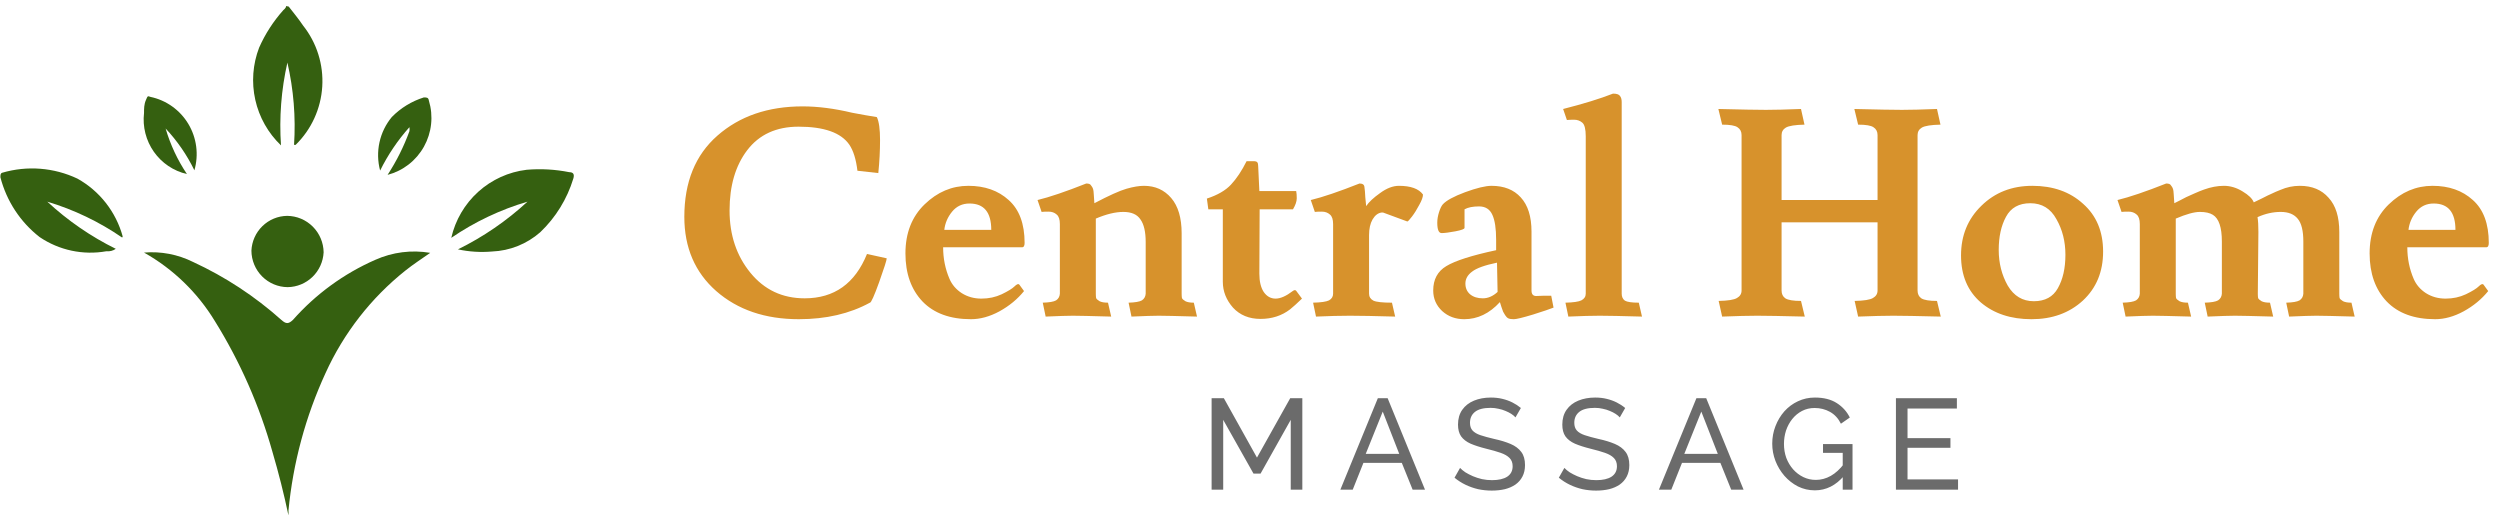 <svg width="388" height="80" viewBox="0 0 388 80" fill="none" xmlns="http://www.w3.org/2000/svg">
<path d="M123.938 19.66C120.488 19.66 117.833 20.875 115.973 23.305C114.143 25.705 113.228 28.825 113.228 32.665C113.228 36.475 114.308 39.7 116.468 42.34C118.628 44.98 121.433 46.3 124.883 46.3C129.473 46.3 132.698 44.005 134.558 39.415L137.618 40.09C137.618 40.36 137.228 41.59 136.448 43.78C135.668 45.94 135.188 47.005 135.008 46.975C131.888 48.685 128.213 49.54 123.983 49.54C118.763 49.54 114.488 48.085 111.158 45.175C107.858 42.265 106.208 38.425 106.208 33.655C106.208 28.255 107.918 24.055 111.338 21.055C114.788 18.025 119.198 16.51 124.568 16.51C126.938 16.51 129.503 16.84 132.263 17.5C133.673 17.77 134.948 17.995 136.088 18.175C136.418 18.865 136.583 20.05 136.583 21.73C136.583 23.41 136.493 25.12 136.313 26.86L133.073 26.5C132.863 24.73 132.443 23.38 131.813 22.45C130.523 20.59 127.898 19.66 123.938 19.66ZM158.614 38.38H146.374C146.374 40.12 146.704 41.755 147.364 43.285C147.754 44.185 148.384 44.92 149.254 45.49C150.154 46.06 151.174 46.345 152.314 46.345C153.454 46.345 154.504 46.12 155.464 45.67C156.454 45.19 157.114 44.785 157.444 44.455C157.804 44.095 158.059 44.005 158.209 44.185L158.929 45.175C157.909 46.435 156.634 47.485 155.104 48.325C153.604 49.135 152.134 49.54 150.694 49.54C147.454 49.54 144.949 48.625 143.179 46.795C141.409 44.935 140.524 42.445 140.524 39.325C140.524 36.175 141.514 33.64 143.494 31.72C145.474 29.8 147.739 28.84 150.289 28.84C152.839 28.84 154.924 29.575 156.544 31.045C158.194 32.515 159.019 34.735 159.019 37.705C159.019 38.155 158.884 38.38 158.614 38.38ZM153.844 35.68C153.844 32.95 152.719 31.585 150.469 31.585C149.359 31.585 148.459 32.005 147.769 32.845C147.079 33.685 146.674 34.63 146.554 35.68H153.844ZM169.711 29.65C169.741 29.86 169.756 30.04 169.756 30.19C169.756 30.34 169.771 30.565 169.801 30.865C169.831 31.165 169.846 31.39 169.846 31.54C172.126 30.34 173.791 29.59 174.841 29.29C175.891 28.99 176.791 28.84 177.541 28.84C179.281 28.84 180.691 29.47 181.771 30.73C182.851 31.99 183.391 33.82 183.391 36.22V45.58C183.391 45.85 183.406 46.075 183.436 46.255C183.496 46.405 183.676 46.57 183.976 46.75C184.276 46.9 184.711 46.975 185.281 46.975L185.776 49.135C182.626 49.045 180.646 49 179.836 49C179.026 49 177.616 49.045 175.606 49.135L175.156 46.975C176.176 46.945 176.866 46.825 177.226 46.615C177.586 46.375 177.781 46.03 177.811 45.58V37.57C177.811 35.98 177.541 34.81 177.001 34.06C176.491 33.28 175.606 32.89 174.346 32.89C173.116 32.89 171.691 33.235 170.071 33.925V45.58C170.071 45.85 170.086 46.075 170.116 46.255C170.176 46.405 170.356 46.57 170.656 46.75C170.956 46.9 171.391 46.975 171.961 46.975L172.456 49.135C169.306 49.045 167.326 49 166.516 49C165.706 49 164.296 49.045 162.286 49.135L161.836 46.975C162.856 46.945 163.546 46.825 163.906 46.615C164.266 46.375 164.461 46.03 164.491 45.58V34.78C164.491 34.06 164.326 33.565 163.996 33.295C163.666 32.995 163.246 32.845 162.736 32.845C162.256 32.845 161.896 32.86 161.656 32.89L161.026 31.045C162.886 30.595 165.406 29.74 168.586 28.48C168.976 28.48 169.216 28.57 169.306 28.75C169.426 28.9 169.516 29.035 169.576 29.155C169.636 29.275 169.681 29.44 169.711 29.65ZM195.452 42.475C195.452 43.675 195.677 44.62 196.127 45.31C196.607 46 197.222 46.345 197.972 46.345C198.722 46.345 199.607 45.955 200.627 45.175C200.867 44.995 201.047 44.98 201.167 45.13L202.067 46.345C201.287 47.095 200.672 47.65 200.222 48.01C198.932 49 197.402 49.495 195.632 49.495C193.862 49.495 192.437 48.91 191.357 47.74C190.307 46.54 189.782 45.205 189.782 43.735V32.485H187.532L187.307 30.82C188.957 30.28 190.202 29.56 191.042 28.66C191.912 27.73 192.722 26.515 193.472 25.015H194.552C194.852 25.015 195.047 25.075 195.137 25.195C195.227 25.315 195.272 25.525 195.272 25.825L195.452 29.65H201.167C201.227 29.92 201.257 30.295 201.257 30.775C201.257 31.255 201.062 31.825 200.672 32.485H195.497L195.452 42.475ZM217.113 28.84C218.943 28.84 220.188 29.29 220.848 30.19C220.848 30.58 220.653 31.12 220.263 31.81C219.903 32.5 219.528 33.1 219.138 33.61C218.748 34.12 218.508 34.375 218.418 34.375L214.638 32.98H214.458C213.888 33.04 213.408 33.4 213.018 34.06C212.658 34.69 212.478 35.5 212.478 36.49V45.58C212.478 46.06 212.703 46.42 213.153 46.66C213.603 46.87 214.563 46.975 216.033 46.975L216.528 49.135C213.378 49.045 211.038 49 209.508 49C208.008 49 206.253 49.045 204.243 49.135L203.793 46.975C205.023 46.945 205.848 46.825 206.268 46.615C206.688 46.375 206.898 46.03 206.898 45.58V34.78C206.898 34.06 206.733 33.565 206.403 33.295C206.073 32.995 205.653 32.845 205.143 32.845C204.663 32.845 204.303 32.86 204.063 32.89L203.433 31.045C205.293 30.595 207.813 29.74 210.993 28.48C211.473 28.48 211.728 28.66 211.758 29.02C211.818 29.38 211.863 29.905 211.893 30.595C211.953 31.285 211.998 31.75 212.028 31.99C212.448 31.36 213.168 30.685 214.188 29.965C215.208 29.215 216.183 28.84 217.113 28.84ZM232.335 40.765C230.445 41.155 229.155 41.62 228.465 42.16C227.775 42.67 227.43 43.285 227.43 44.005C227.43 44.695 227.67 45.25 228.15 45.67C228.66 46.09 229.32 46.3 230.13 46.3C230.94 46.3 231.705 45.97 232.425 45.31L232.335 40.765ZM240.75 45.895L241.11 47.74C240.6 47.95 239.535 48.31 237.915 48.82C236.325 49.3 235.335 49.54 234.945 49.54C234.555 49.54 234.27 49.495 234.09 49.405C233.91 49.315 233.745 49.15 233.595 48.91C233.445 48.67 233.34 48.49 233.28 48.37C233.22 48.22 233.13 47.965 233.01 47.605C232.89 47.215 232.815 46.975 232.785 46.885C231.165 48.655 229.32 49.54 227.25 49.54C225.9 49.54 224.76 49.12 223.83 48.28C222.9 47.41 222.435 46.345 222.435 45.085C222.435 43.375 223.11 42.115 224.46 41.305C225.84 40.465 228.42 39.64 232.2 38.83V37.21C232.2 35.47 232.005 34.18 231.615 33.34C231.225 32.47 230.535 32.035 229.545 32.035C228.585 32.035 227.835 32.185 227.295 32.485V35.365C227.295 35.545 226.815 35.725 225.855 35.905C224.895 36.085 224.19 36.175 223.74 36.175C223.29 36.175 223.065 35.635 223.065 34.555C223.065 34.045 223.155 33.505 223.335 32.935C223.515 32.365 223.71 31.96 223.92 31.72C224.46 31.12 225.615 30.49 227.385 29.83C229.185 29.17 230.55 28.84 231.48 28.84C233.43 28.84 234.945 29.44 236.025 30.64C237.135 31.84 237.69 33.61 237.69 35.95V45.085C237.69 45.655 237.93 45.94 238.41 45.94L239.625 45.895H240.75ZM251.687 15.835V45.58C251.687 46.06 251.852 46.42 252.182 46.66C252.542 46.87 253.262 46.975 254.342 46.975L254.837 49.135C251.687 49.045 249.497 49 248.267 49C247.037 49 245.417 49.045 243.407 49.135L242.957 46.975C244.187 46.945 245.012 46.825 245.432 46.615C245.882 46.375 246.107 46.03 246.107 45.58V21.145C246.107 20.035 245.927 19.33 245.567 19.03C245.207 18.73 244.787 18.58 244.307 18.58C243.857 18.58 243.482 18.595 243.182 18.625L242.597 16.915C245.777 16.105 248.357 15.31 250.337 14.53C250.907 14.53 251.267 14.65 251.417 14.89C251.597 15.1 251.687 15.415 251.687 15.835ZM276.501 20.965V31.045H291.396V20.965C291.396 20.425 291.186 20.02 290.766 19.75C290.376 19.48 289.581 19.345 288.381 19.345L287.796 16.915C291.396 17.005 293.856 17.05 295.176 17.05C296.496 17.05 298.311 17.005 300.621 16.915L301.161 19.345C299.721 19.375 298.761 19.525 298.281 19.795C297.831 20.065 297.606 20.455 297.606 20.965V45.085C297.606 45.625 297.801 46.03 298.191 46.3C298.611 46.57 299.421 46.705 300.621 46.705L301.206 49.135C297.606 49.045 295.146 49 293.826 49C292.506 49 290.691 49.045 288.381 49.135L287.841 46.705C289.281 46.675 290.226 46.525 290.676 46.255C291.156 45.985 291.396 45.595 291.396 45.085V34.51H276.501V45.085C276.501 45.625 276.696 46.03 277.086 46.3C277.506 46.57 278.316 46.705 279.516 46.705L280.101 49.135C276.501 49.045 274.041 49 272.721 49C271.401 49 269.586 49.045 267.276 49.135L266.736 46.705C268.176 46.675 269.121 46.525 269.571 46.255C270.051 45.985 270.291 45.595 270.291 45.085V20.965C270.291 20.425 270.081 20.02 269.661 19.75C269.271 19.48 268.476 19.345 267.276 19.345L266.691 16.915C270.291 17.005 272.751 17.05 274.071 17.05C275.421 17.05 277.236 17.005 279.516 16.915L280.056 19.345C278.616 19.375 277.656 19.525 277.176 19.795C276.726 20.065 276.501 20.455 276.501 20.965ZM310.202 38.785C310.202 40.825 310.667 42.67 311.597 44.32C312.557 45.94 313.907 46.75 315.647 46.75C317.387 46.75 318.632 46.075 319.382 44.725C320.162 43.345 320.552 41.62 320.552 39.55C320.552 37.48 320.087 35.635 319.157 34.015C318.257 32.365 316.907 31.54 315.107 31.54C313.337 31.54 312.077 32.245 311.327 33.655C310.577 35.035 310.202 36.745 310.202 38.785ZM315.287 49.54C312.077 49.54 309.452 48.67 307.412 46.93C305.372 45.16 304.352 42.73 304.352 39.64C304.352 36.55 305.402 33.985 307.502 31.945C309.602 29.875 312.242 28.84 315.422 28.84C318.632 28.84 321.257 29.77 323.297 31.63C325.367 33.46 326.402 35.935 326.402 39.055C326.402 42.175 325.352 44.71 323.252 46.66C321.152 48.58 318.497 49.54 315.287 49.54ZM345.148 28.84C346.138 28.84 347.098 29.125 348.028 29.695C348.988 30.265 349.573 30.835 349.783 31.405C350.053 31.285 350.488 31.075 351.088 30.775C351.718 30.445 352.213 30.205 352.573 30.055C352.933 29.875 353.383 29.68 353.923 29.47C354.883 29.05 355.888 28.84 356.938 28.84C358.828 28.84 360.313 29.455 361.393 30.685C362.503 31.885 363.058 33.655 363.058 35.995V45.58C363.058 45.85 363.073 46.075 363.103 46.255C363.163 46.405 363.343 46.57 363.643 46.75C363.943 46.9 364.378 46.975 364.948 46.975L365.443 49.135C362.293 49.045 360.313 49 359.503 49C358.693 49 357.283 49.045 355.273 49.135L354.823 46.975C355.843 46.945 356.533 46.825 356.893 46.615C357.253 46.375 357.448 46.03 357.478 45.58V37.48C357.478 35.83 357.193 34.66 356.623 33.97C356.053 33.25 355.168 32.89 353.968 32.89C352.768 32.89 351.568 33.16 350.368 33.7C350.458 34.24 350.503 35.005 350.503 35.995L350.413 45.58C350.413 45.85 350.428 46.075 350.458 46.255C350.518 46.405 350.698 46.57 350.998 46.75C351.298 46.9 351.733 46.975 352.303 46.975L352.798 49.135C349.648 49.045 347.668 49 346.858 49C346.048 49 344.638 49.045 342.628 49.135L342.178 46.975C343.198 46.945 343.888 46.825 344.248 46.615C344.608 46.375 344.803 46.03 344.833 45.58V37.48C344.833 35.29 344.368 33.91 343.438 33.34C342.958 33.04 342.283 32.89 341.413 32.89C340.543 32.89 339.298 33.235 337.678 33.925V45.58C337.678 45.85 337.693 46.075 337.723 46.255C337.783 46.405 337.963 46.57 338.263 46.75C338.563 46.9 338.998 46.975 339.568 46.975L340.063 49.135C336.913 49.045 334.933 49 334.123 49C333.313 49 331.903 49.045 329.893 49.135L329.443 46.975C330.463 46.945 331.153 46.825 331.513 46.615C331.873 46.375 332.068 46.03 332.098 45.58V34.78C332.098 34.06 331.933 33.565 331.603 33.295C331.273 32.995 330.853 32.845 330.343 32.845C329.863 32.845 329.503 32.86 329.263 32.89L328.633 31.045C330.493 30.595 333.013 29.74 336.193 28.48C336.583 28.48 336.823 28.57 336.913 28.75C337.033 28.9 337.123 29.035 337.183 29.155C337.243 29.275 337.288 29.44 337.318 29.65C337.348 29.86 337.363 30.04 337.363 30.19C337.363 30.34 337.378 30.565 337.408 30.865C337.438 31.165 337.453 31.39 337.453 31.54C337.513 31.51 337.753 31.39 338.173 31.18C338.623 30.94 338.998 30.745 339.298 30.595C339.628 30.445 340.063 30.25 340.603 30.01C341.143 29.77 341.623 29.575 342.043 29.425C343.123 29.035 344.158 28.84 345.148 28.84ZM385.855 38.38H373.615C373.615 40.12 373.945 41.755 374.605 43.285C374.995 44.185 375.625 44.92 376.495 45.49C377.395 46.06 378.415 46.345 379.555 46.345C380.695 46.345 381.745 46.12 382.705 45.67C383.695 45.19 384.355 44.785 384.685 44.455C385.045 44.095 385.3 44.005 385.45 44.185L386.17 45.175C385.15 46.435 383.875 47.485 382.345 48.325C380.845 49.135 379.375 49.54 377.935 49.54C374.695 49.54 372.19 48.625 370.42 46.795C368.65 44.935 367.765 42.445 367.765 39.325C367.765 36.175 368.755 33.64 370.735 31.72C372.715 29.8 374.98 28.84 377.53 28.84C380.08 28.84 382.165 29.575 383.785 31.045C385.435 32.515 386.26 34.735 386.26 37.705C386.26 38.155 386.125 38.38 385.855 38.38ZM381.085 35.68C381.085 32.95 379.96 31.585 377.71 31.585C376.6 31.585 375.7 32.005 375.01 32.845C374.32 33.685 373.915 34.63 373.795 35.68H381.085Z" fill="#D7922C"/>
<path d="M200.322 76V65.16L195.642 73.5H194.542L189.842 65.16V76H188.042V61.8H189.942L195.082 71.02L200.242 61.8H202.122V76H200.322ZM213.842 61.8H215.362L221.162 76H219.242L217.562 71.84H211.602L209.942 76H208.022L213.842 61.8ZM217.162 70.44L214.602 63.88L211.962 70.44H217.162ZM235.202 64.78C235.042 64.593 234.829 64.413 234.562 64.24C234.295 64.067 233.995 63.913 233.662 63.78C233.329 63.633 232.962 63.52 232.562 63.44C232.175 63.347 231.769 63.3 231.342 63.3C230.249 63.3 229.442 63.507 228.922 63.92C228.402 64.333 228.142 64.9 228.142 65.62C228.142 66.127 228.275 66.527 228.542 66.82C228.809 67.113 229.215 67.353 229.762 67.54C230.322 67.727 231.029 67.92 231.882 68.12C232.869 68.333 233.722 68.593 234.442 68.9C235.162 69.207 235.715 69.62 236.102 70.14C236.489 70.647 236.682 71.327 236.682 72.18C236.682 72.86 236.549 73.453 236.282 73.96C236.029 74.453 235.669 74.867 235.202 75.2C234.735 75.52 234.189 75.76 233.562 75.92C232.935 76.067 232.255 76.14 231.522 76.14C230.802 76.14 230.095 76.067 229.402 75.92C228.722 75.76 228.075 75.533 227.462 75.24C226.849 74.947 226.275 74.58 225.742 74.14L226.602 72.62C226.815 72.847 227.089 73.073 227.422 73.3C227.769 73.513 228.155 73.713 228.582 73.9C229.022 74.087 229.495 74.24 230.002 74.36C230.509 74.467 231.029 74.52 231.562 74.52C232.575 74.52 233.362 74.34 233.922 73.98C234.482 73.607 234.762 73.067 234.762 72.36C234.762 71.827 234.602 71.4 234.282 71.08C233.975 70.76 233.515 70.493 232.902 70.28C232.289 70.067 231.542 69.853 230.662 69.64C229.702 69.4 228.895 69.14 228.242 68.86C227.589 68.567 227.095 68.187 226.762 67.72C226.442 67.253 226.282 66.647 226.282 65.9C226.282 64.993 226.502 64.227 226.942 63.6C227.382 62.973 227.989 62.5 228.762 62.18C229.535 61.86 230.409 61.7 231.382 61.7C232.022 61.7 232.615 61.767 233.162 61.9C233.722 62.033 234.242 62.22 234.722 62.46C235.202 62.7 235.642 62.987 236.042 63.32L235.202 64.78ZM251.39 64.78C251.23 64.593 251.016 64.413 250.75 64.24C250.483 64.067 250.183 63.913 249.85 63.78C249.516 63.633 249.15 63.52 248.75 63.44C248.363 63.347 247.956 63.3 247.53 63.3C246.436 63.3 245.63 63.507 245.11 63.92C244.59 64.333 244.33 64.9 244.33 65.62C244.33 66.127 244.463 66.527 244.73 66.82C244.996 67.113 245.403 67.353 245.95 67.54C246.51 67.727 247.216 67.92 248.07 68.12C249.056 68.333 249.91 68.593 250.63 68.9C251.35 69.207 251.903 69.62 252.29 70.14C252.676 70.647 252.87 71.327 252.87 72.18C252.87 72.86 252.736 73.453 252.47 73.96C252.216 74.453 251.856 74.867 251.39 75.2C250.923 75.52 250.376 75.76 249.75 75.92C249.123 76.067 248.443 76.14 247.71 76.14C246.99 76.14 246.283 76.067 245.59 75.92C244.91 75.76 244.263 75.533 243.65 75.24C243.036 74.947 242.463 74.58 241.93 74.14L242.79 72.62C243.003 72.847 243.276 73.073 243.61 73.3C243.956 73.513 244.343 73.713 244.77 73.9C245.21 74.087 245.683 74.24 246.19 74.36C246.696 74.467 247.216 74.52 247.75 74.52C248.763 74.52 249.55 74.34 250.11 73.98C250.67 73.607 250.95 73.067 250.95 72.36C250.95 71.827 250.79 71.4 250.47 71.08C250.163 70.76 249.703 70.493 249.09 70.28C248.476 70.067 247.73 69.853 246.85 69.64C245.89 69.4 245.083 69.14 244.43 68.86C243.776 68.567 243.283 68.187 242.95 67.72C242.63 67.253 242.47 66.647 242.47 65.9C242.47 64.993 242.69 64.227 243.13 63.6C243.57 62.973 244.176 62.5 244.95 62.18C245.723 61.86 246.596 61.7 247.57 61.7C248.21 61.7 248.803 61.767 249.35 61.9C249.91 62.033 250.43 62.22 250.91 62.46C251.39 62.7 251.83 62.987 252.23 63.32L251.39 64.78ZM263.284 61.8H264.804L270.604 76H268.684L267.004 71.84H261.044L259.384 76H257.464L263.284 61.8ZM266.604 70.44L264.044 63.88L261.404 70.44H266.604ZM281.671 76.1C280.738 76.1 279.865 75.9 279.051 75.5C278.251 75.087 277.551 74.54 276.951 73.86C276.351 73.167 275.885 72.393 275.551 71.54C275.218 70.673 275.051 69.78 275.051 68.86C275.051 67.9 275.218 66.993 275.551 66.14C275.885 65.273 276.345 64.507 276.931 63.84C277.531 63.173 278.231 62.653 279.031 62.28C279.845 61.893 280.725 61.7 281.671 61.7C283.045 61.7 284.178 61.987 285.071 62.56C285.965 63.133 286.638 63.88 287.091 64.8L285.711 65.76C285.298 64.933 284.731 64.32 284.011 63.92C283.291 63.52 282.498 63.32 281.631 63.32C280.911 63.32 280.258 63.473 279.671 63.78C279.085 64.087 278.578 64.507 278.151 65.04C277.738 65.56 277.418 66.153 277.191 66.82C276.978 67.487 276.871 68.18 276.871 68.9C276.871 69.66 276.991 70.38 277.231 71.06C277.485 71.727 277.838 72.32 278.291 72.84C278.745 73.347 279.271 73.747 279.871 74.04C280.471 74.333 281.118 74.48 281.811 74.48C282.625 74.48 283.398 74.273 284.131 73.86C284.865 73.447 285.558 72.813 286.211 71.96V73.82C284.931 75.34 283.418 76.1 281.671 76.1ZM285.991 70.28H282.931V68.92H287.511V76H285.991V70.28ZM303.889 74.4V76H294.249V61.8H303.709V63.4H296.049V68H302.709V69.5H296.049V74.4H303.889Z" fill="#6B6B6B"/>
<path d="M44.644 44.565C43.156 44.554 41.732 43.955 40.679 42.897C39.627 41.838 39.031 40.406 39.02 38.909C39.083 37.467 39.692 36.104 40.723 35.099C41.753 34.093 43.126 33.522 44.562 33.502C46.054 33.513 47.483 34.111 48.542 35.169C49.601 36.226 50.206 37.658 50.227 39.159C50.154 40.605 49.536 41.968 48.499 42.972C47.462 43.977 46.084 44.546 44.644 44.565Z" fill="#356010"/>
<path d="M44.81 1.021C45.554 1.977 46.34 2.934 47.043 3.973C49.169 6.653 50.227 10.031 50.013 13.452C49.799 16.872 48.328 20.091 45.885 22.481C45.885 22.481 45.885 22.481 45.637 22.481C45.915 18.197 45.567 13.895 44.603 9.713C43.649 13.925 43.315 18.255 43.61 22.564C41.613 20.657 40.224 18.195 39.62 15.493C39.016 12.79 39.225 9.967 40.219 7.384C41.163 5.257 42.433 3.292 43.983 1.561C43.983 1.561 44.438 1.229 44.396 0.937L44.81 1.021Z" fill="#356010"/>
<path d="M22.353 39.2C24.974 38.979 27.606 39.482 29.963 40.656C34.943 42.953 39.556 45.98 43.652 49.639C44.396 50.305 44.769 50.305 45.472 49.639C49.011 45.641 53.371 42.463 58.251 40.323C60.923 39.129 63.886 38.753 66.77 39.242C65.405 40.198 64.123 41.03 62.924 41.987C57.593 46.234 53.341 51.693 50.517 57.916C47.419 64.651 45.475 71.865 44.769 79.251C44.788 79.417 44.788 79.585 44.769 79.75C44.769 79.75 44.769 79.75 44.769 80C44.066 76.631 43.238 73.387 42.287 70.143C40.281 62.986 37.273 56.153 33.354 49.847C30.658 45.407 26.869 41.74 22.353 39.2Z" fill="#356010"/>
<path d="M18.962 36.871C15.398 34.42 11.478 32.54 7.341 31.298C10.515 34.24 14.095 36.705 17.97 38.618C17.549 38.916 17.034 39.05 16.522 38.992C12.909 39.64 9.186 38.85 6.142 36.788C3.152 34.457 1.014 31.196 0.062 27.514C0.062 27.181 0.062 26.89 0.352 26.807C4.22 25.673 8.367 25.998 12.014 27.721C13.723 28.672 15.225 29.956 16.432 31.499C17.639 33.042 18.528 34.812 19.045 36.705C19.045 36.705 19.003 36.747 18.962 36.871Z" fill="#356010"/>
<path d="M71.071 38.701C75.004 36.769 78.64 34.275 81.865 31.298C77.655 32.538 73.665 34.432 70.037 36.913C70.666 34.153 72.129 31.656 74.224 29.765C76.319 27.874 78.945 26.681 81.741 26.349C83.953 26.161 86.181 26.287 88.358 26.723C88.978 26.723 89.185 27.056 88.978 27.721C88.01 30.892 86.243 33.757 83.85 36.039C81.768 37.867 79.126 38.923 76.365 39.034C74.594 39.188 72.809 39.076 71.071 38.701Z" fill="#356010"/>
<path d="M30.17 26.432C29.016 24.054 27.51 21.867 25.703 19.944C26.439 22.457 27.555 24.842 29.012 27.014C26.935 26.537 25.107 25.305 23.878 23.555C22.649 21.805 22.106 19.66 22.353 17.532C22.353 16.866 22.353 16.201 22.643 15.536C22.932 14.87 22.891 14.87 23.346 15.036C24.562 15.291 25.712 15.795 26.725 16.518C27.738 17.24 28.592 18.166 29.232 19.236C29.873 20.305 30.287 21.497 30.448 22.735C30.61 23.974 30.515 25.232 30.17 26.432Z" fill="#356010"/>
<path d="M60.153 27.139C61.537 25.017 62.675 22.742 63.544 20.36C63.575 20.153 63.575 19.943 63.544 19.736C61.731 21.764 60.201 24.031 58.995 26.474C58.612 25.042 58.578 23.539 58.894 22.091C59.211 20.643 59.87 19.293 60.815 18.156C62.197 16.75 63.901 15.707 65.778 15.12C66.233 15.12 66.481 15.12 66.563 15.619C66.921 16.798 67.037 18.038 66.906 19.264C66.775 20.49 66.398 21.677 65.8 22.753C65.201 23.829 64.392 24.772 63.422 25.526C62.451 26.28 61.34 26.828 60.153 27.139Z" fill="#356010"/>
</svg>
